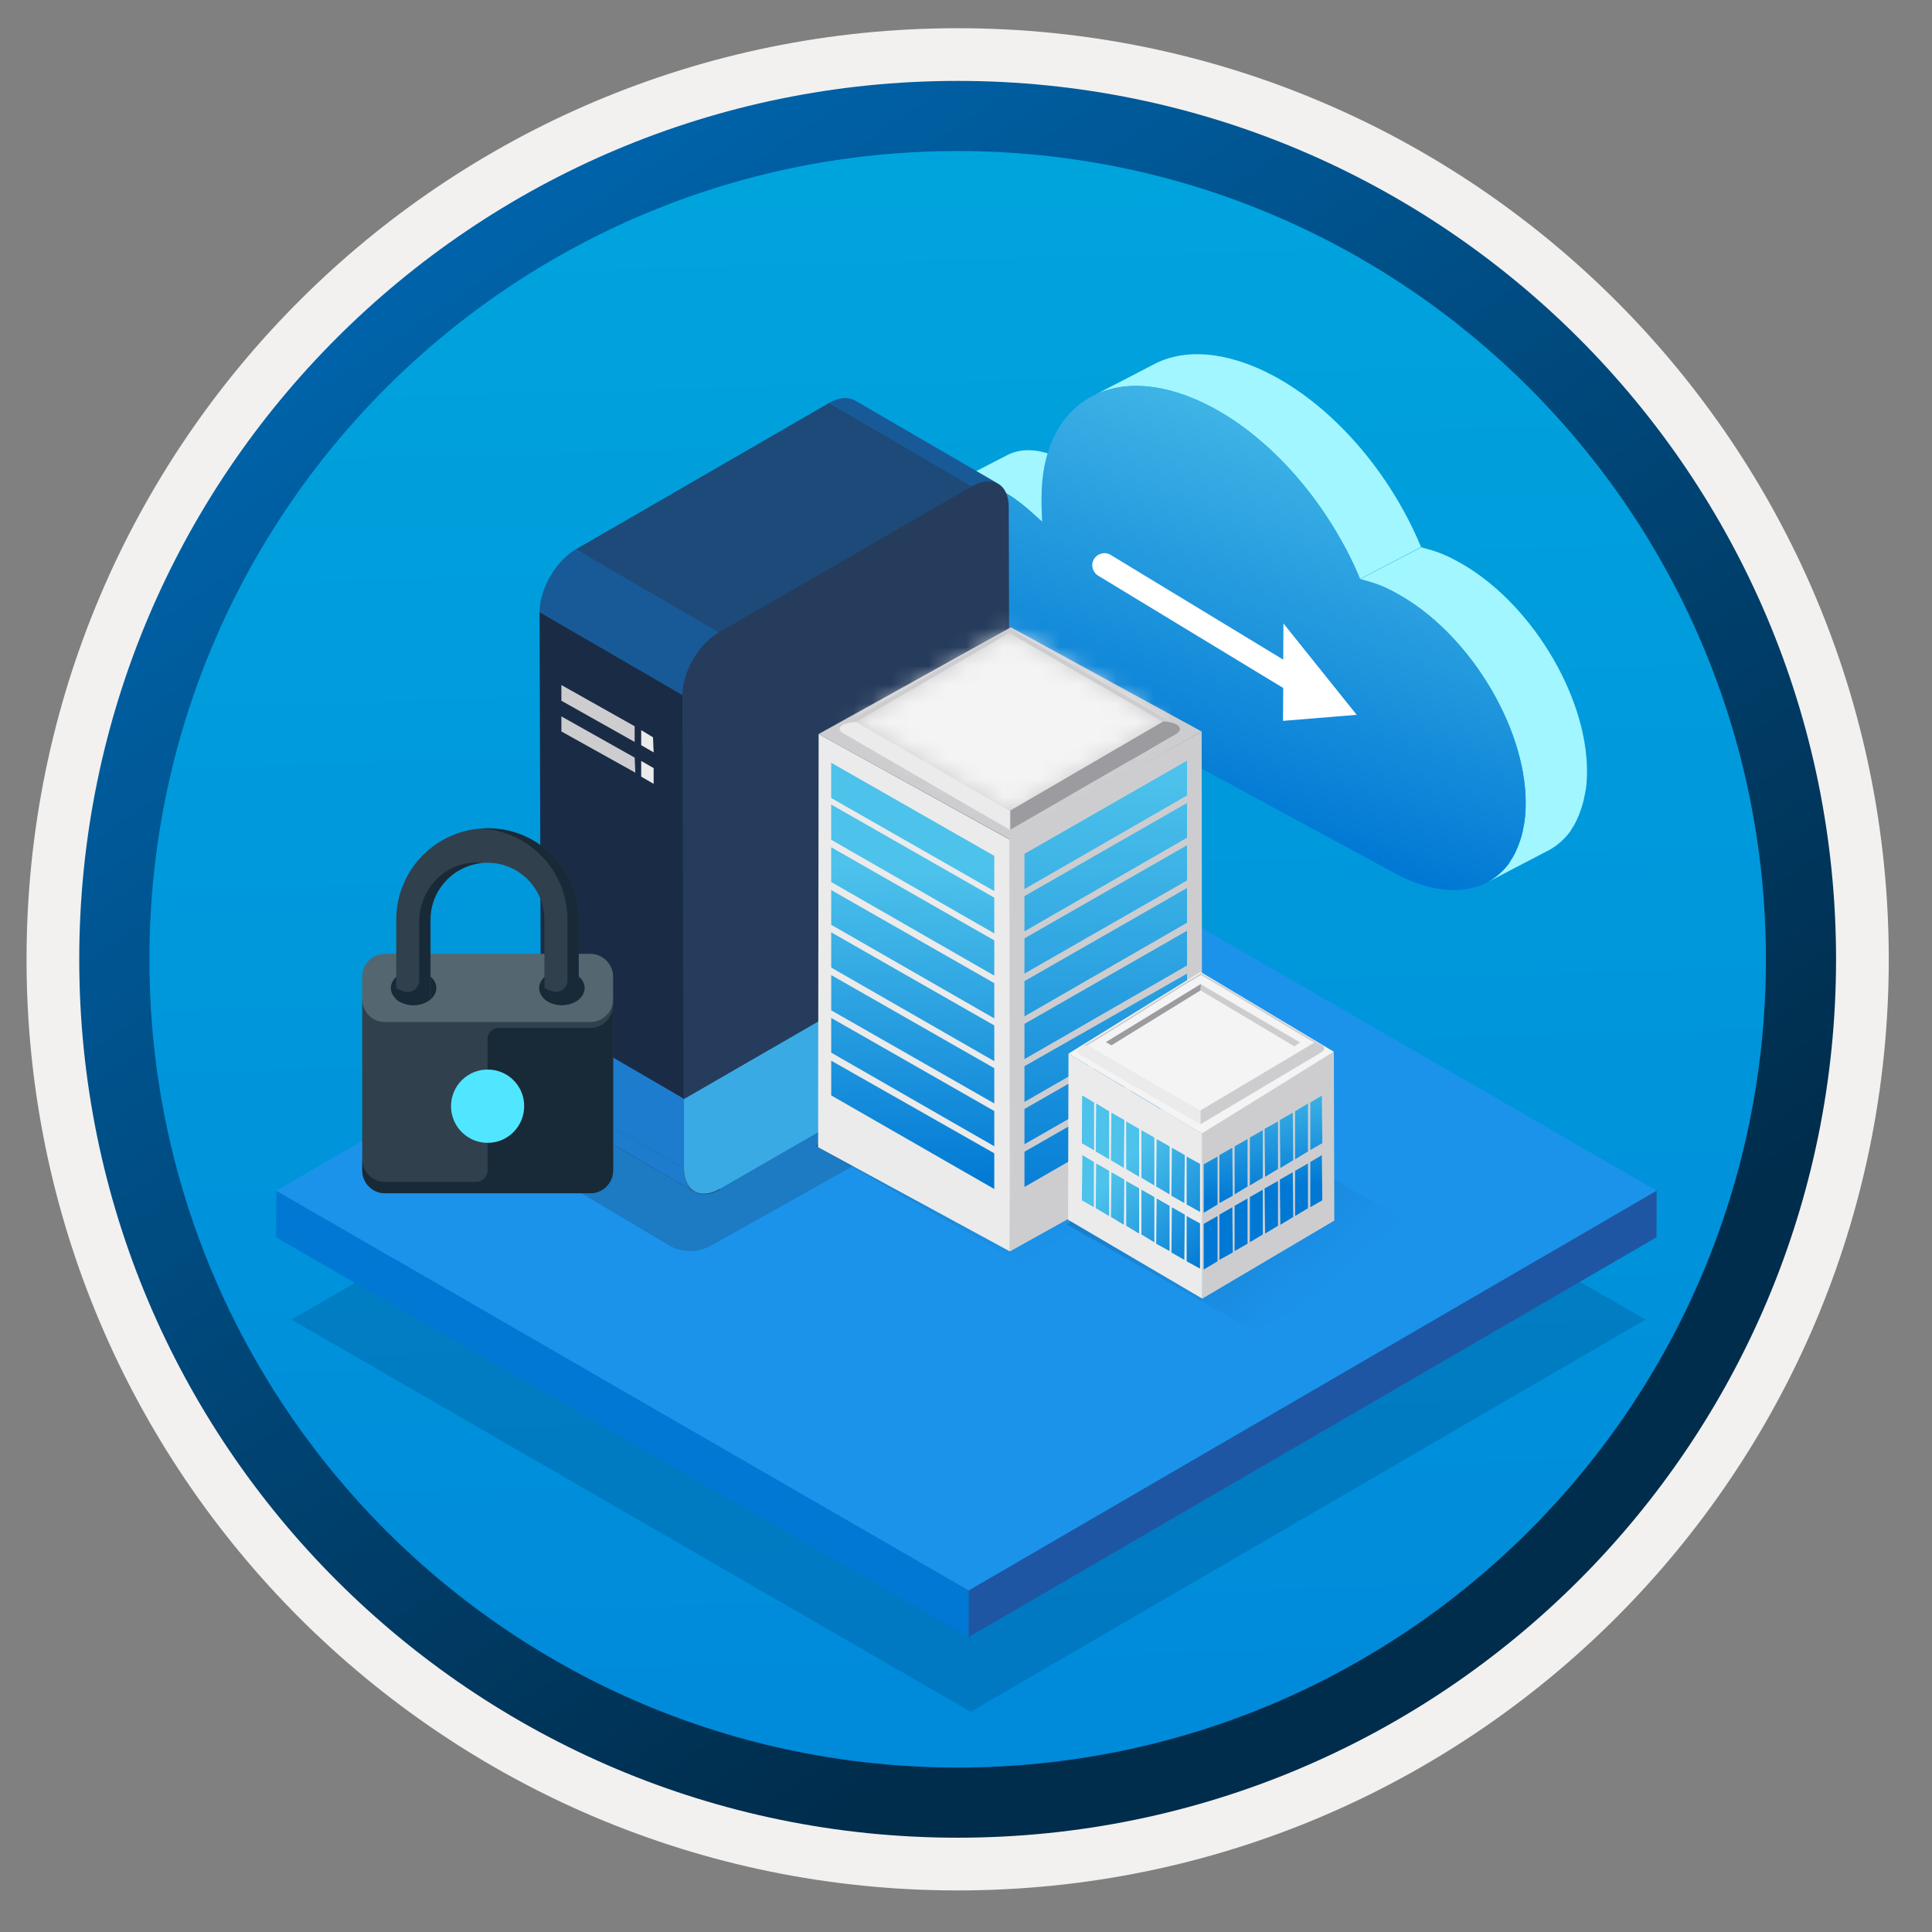 <svg width="103" height="103" viewBox="0 0 103 103" fill="none" xmlns="http://www.w3.org/2000/svg">
<rect x="0" y="0" width="103" height="103" fill="#808080" stroke="none"/>
<path d="M51.055 97.953C25.205 97.953 4.245 77.003 4.245 51.143C4.245 25.283 25.205 4.333 51.055 4.333C76.905 4.333 97.865 25.293 97.865 51.143C97.865 76.993 76.905 97.953 51.055 97.953Z" fill="url(#paint0_linear_814_22935)"/>
<path fill-rule="evenodd" clip-rule="evenodd" d="M96.955 51.144C96.955 76.493 76.405 97.043 51.055 97.043C25.705 97.043 5.155 76.493 5.155 51.144C5.155 25.794 25.705 5.244 51.055 5.244C76.405 5.244 96.955 25.794 96.955 51.144ZM51.055 1.504C78.475 1.504 100.695 23.724 100.695 51.144C100.695 78.564 78.465 100.784 51.055 100.784C23.635 100.784 1.415 78.553 1.415 51.144C1.415 23.724 23.635 1.504 51.055 1.504Z" fill="#F2F1F0"/>
<path fill-rule="evenodd" clip-rule="evenodd" d="M94.145 51.143C94.145 74.943 74.855 94.233 51.055 94.233C27.255 94.233 7.965 74.943 7.965 51.143C7.965 27.343 27.255 8.053 51.055 8.053C74.855 8.053 94.145 27.343 94.145 51.143ZM51.055 4.313C76.915 4.313 97.885 25.283 97.885 51.143C97.885 77.003 76.915 97.973 51.055 97.973C25.195 97.973 4.225 77.003 4.225 51.143C4.225 25.283 25.185 4.313 51.055 4.313Z" fill="url(#paint1_linear_814_22935)"/>
<path opacity="0.1" d="M78.012 57.863L75.147 59.638L50.327 46.023L53.192 44.248L78.012 57.863Z" fill="#1F1D21"/>
<path d="M58.075 25.503C57.636 25.096 57.166 24.763 56.696 24.533C55.517 23.897 54.472 23.865 53.7 24.262L50.473 25.931C51.246 25.524 52.29 25.566 53.47 26.202C53.94 26.442 54.378 26.776 54.848 27.173L55.59 27.84L58.847 26.14L58.075 25.503Z" fill="#A1F6FF"/>
<path d="M75.564 28.707C73.883 24.94 71.022 21.716 67.9 20.037C65.373 18.691 63.087 18.555 61.437 19.463L58.179 21.153C59.829 20.245 62.115 20.381 64.642 21.727C67.775 23.407 70.626 26.672 72.307 30.397L72.505 30.866L75.763 29.166L75.564 28.707Z" fill="#A1F6FF"/>
<path d="M84.607 41.112C84.607 37.012 81.516 31.973 77.684 29.917C77.141 29.615 76.64 29.416 76.139 29.281L75.773 29.177L72.505 30.877L72.871 30.982C73.372 31.117 73.883 31.315 74.416 31.618C78.248 33.673 81.339 38.712 81.339 42.813C81.339 43.282 81.308 43.72 81.203 44.19C81.203 44.221 81.172 44.326 81.172 44.357C81.036 44.931 80.764 45.567 80.566 45.838C80.535 45.87 80.535 45.901 80.504 45.943C80.472 45.974 80.472 46.005 80.441 46.047C80.138 46.454 79.731 46.788 79.334 47.017L82.592 45.317C83.03 45.077 83.396 44.743 83.699 44.346C83.73 44.315 83.73 44.284 83.761 44.242C83.793 44.211 83.793 44.179 83.824 44.138C84.022 43.867 84.294 43.23 84.43 42.656C84.43 42.625 84.461 42.521 84.461 42.489V42.552V42.489C84.576 42.051 84.607 41.582 84.607 41.112Z" fill="#A1F6FF"/>
<path d="M64.642 21.727C67.775 23.406 70.626 26.672 72.307 30.396L72.505 30.866L72.871 30.97C73.372 31.106 73.883 31.304 74.416 31.607C78.248 33.662 81.339 38.701 81.339 42.802C81.339 43.271 81.308 43.709 81.203 44.179C81.203 44.21 81.172 44.314 81.172 44.346C81.036 44.919 80.764 45.556 80.566 45.827C80.535 45.858 80.535 45.89 80.504 45.931C80.472 45.963 80.472 45.994 80.441 46.036C79.198 47.716 76.87 47.914 74.385 46.568L52.958 34.966C51.945 34.298 51.006 33.286 50.306 32.076C49.596 30.866 49.23 29.593 49.23 28.445C49.23 25.962 51.12 24.95 53.438 26.192C53.908 26.432 54.347 26.766 54.817 27.162L55.558 27.83L55.527 26.953C55.527 26.818 55.527 26.682 55.527 26.547C55.527 21.226 59.63 19.045 64.642 21.727Z" fill="url(#paint2_linear_814_22935)"/>
<path d="M72.328 38.108L68.422 33.235L68.412 35.166L59.213 29.584C58.91 29.396 58.513 29.5 58.325 29.803C58.137 30.105 58.242 30.502 58.544 30.69L68.412 36.678L68.401 38.431L72.328 38.108Z" fill="white"/>
<path opacity="0.2" d="M87.722 70.353L51.752 91.257L15.546 70.354L51.517 49.45L87.722 70.353Z" fill="#003067"/>
<path d="M88.321 63.481L51.642 84.796L14.728 63.484L51.407 42.169L88.321 63.481Z" fill="#1B93EB"/>
<path d="M88.32 63.482L88.313 65.962L51.635 87.278L51.641 84.797L88.32 63.482Z" fill="#1F56A3"/>
<path d="M51.642 84.799L51.635 87.279L14.721 65.967L14.728 63.487L51.642 84.799Z" fill="#0078D4"/>
<path opacity="0.2" d="M29.919 62.974L35.617 66.367C36.335 66.802 37.227 66.802 37.944 66.389L53.103 57.885C53.625 57.602 53.625 56.863 53.125 56.558L46.274 52.469L29.962 61.626C29.419 61.93 29.419 62.67 29.919 62.974Z" fill="#1F1D21"/>
<path d="M29.397 59.103L37.031 63.54C37.379 63.736 37.879 63.714 38.401 63.41L30.767 58.973C30.245 59.277 29.745 59.299 29.397 59.103Z" fill="#263C5C"/>
<path d="M29.397 59.103L37.031 63.54C36.683 63.344 36.465 62.909 36.465 62.3L28.831 57.863C28.831 58.472 29.049 58.885 29.397 59.103Z" fill="#263C5C"/>
<path d="M29.397 59.103L37.031 63.54C36.683 63.344 36.465 62.909 36.465 62.3L28.831 57.863C28.831 58.472 29.049 58.885 29.397 59.103Z" fill="#1E7CCE"/>
<path d="M36.465 58.582L28.831 54.145V57.864L36.465 62.301V58.582Z" fill="#1E7CCE"/>
<path d="M53.212 25.784L45.578 21.348C45.23 21.152 44.752 21.174 44.208 21.478L52.538 26.393C53.081 26.089 52.864 25.567 53.212 25.784Z" fill="#185A97"/>
<path d="M36.596 37.158L28.766 32.612L28.831 54.144L36.465 58.581L36.596 37.158Z" fill="#1A2C45"/>
<path d="M52.516 26.349L44.208 21.478L30.702 29.285L38.966 34.288L52.516 26.349Z" fill="#1D4A79"/>
<path d="M39.097 34.159L30.702 29.287C29.636 29.896 28.766 31.397 28.766 32.636L37.052 37.443C37.031 36.225 38.009 34.768 39.097 34.159Z" fill="#185A97"/>
<path d="M36.465 58.582V62.279C36.465 63.497 37.335 63.997 38.401 63.367L51.929 55.58C52.994 54.971 53.864 53.471 53.843 52.253V48.556L36.465 58.582Z" fill="#3AAAE4"/>
<path d="M38.314 33.723C37.248 34.332 36.378 35.833 36.378 37.073L36.444 58.604L53.843 48.556L53.778 27.025C53.778 25.807 52.908 25.306 51.842 25.915L38.314 33.723Z" fill="#263C5C"/>
<path d="M33.835 38.718V39.555L29.929 37.358V36.521L33.835 38.718Z" fill="#CDCDD0"/>
<path d="M34.812 39.309L34.847 40.111L34.184 39.727V38.925L34.812 39.309Z" fill="#EBEBEB"/>
<path d="M33.836 40.39L33.871 41.192L29.929 38.995V38.193L33.836 40.39Z" fill="#CDCDD0"/>
<path d="M34.847 40.95V41.788L34.184 41.404V40.567L34.847 40.95Z" fill="#EBEBEB"/>
<path opacity="0.15" d="M64.465 61.646L53.544 55.287L43.455 61.083L54.376 67.308L64.465 61.646Z" fill="url(#paint3_linear_814_22935)"/>
<path d="M53.893 44.794L53.84 66.716L43.616 61.162L43.643 39.132L53.893 44.794Z" fill="#EBEBEB"/>
<path d="M53.812 44.689L53.839 66.718L64.089 61.003L64.063 39L53.812 44.689Z" fill="#CDCDD0"/>
<path d="M64.063 38.998L53.813 44.741L43.643 39.133L53.893 33.444L64.063 38.998Z" fill="#CDCDD0"/>
<path d="M53.008 45.629V47.507L44.314 42.543V40.665L53.008 45.629Z" fill="url(#paint4_linear_814_22935)"/>
<path d="M53.008 47.856V49.761L44.314 44.77V42.892L53.008 47.856Z" fill="url(#paint5_linear_814_22935)"/>
<path d="M53.008 50.135V52.014L44.314 47.023V45.171L53.008 50.135Z" fill="url(#paint6_linear_814_22935)"/>
<path d="M53.008 52.415V54.293L44.314 49.303V47.451L53.008 52.415Z" fill="url(#paint7_linear_814_22935)"/>
<path d="M53.008 54.669V56.574L44.314 51.583V49.704L53.008 54.669Z" fill="url(#paint8_linear_814_22935)"/>
<path d="M53.008 56.948V58.827L44.314 53.862V51.984L53.008 56.948Z" fill="url(#paint9_linear_814_22935)"/>
<path d="M53.008 59.232V61.11L44.314 56.119V54.268L53.008 59.232Z" fill="url(#paint10_linear_814_22935)"/>
<path d="M53.008 61.485V63.39L44.314 58.399V56.547L53.008 61.485Z" fill="url(#paint11_linear_814_22935)"/>
<path d="M54.617 45.519V47.398L63.284 42.407V40.555L54.617 45.519Z" fill="url(#paint12_linear_814_22935)"/>
<path d="M54.617 47.773V49.651L63.284 44.66V42.809L54.617 47.773Z" fill="url(#paint13_linear_814_22935)"/>
<path d="M54.617 50.026V51.904L63.284 46.94V45.062L54.617 50.026Z" fill="url(#paint14_linear_814_22935)"/>
<path d="M54.617 52.306V54.184L63.284 49.193V47.342L54.617 52.306Z" fill="url(#paint15_linear_814_22935)"/>
<path d="M54.617 54.585V56.464L63.284 51.473V49.621L54.617 54.585Z" fill="url(#paint16_linear_814_22935)"/>
<path d="M54.617 56.842V58.747L63.284 53.756V51.905L54.617 56.842Z" fill="url(#paint17_linear_814_22935)"/>
<path d="M54.617 59.122V61.001L63.284 56.036V54.158L54.617 59.122Z" fill="url(#paint18_linear_814_22935)"/>
<path d="M54.617 61.402V63.28L63.284 58.289V56.438L54.617 61.402Z" fill="url(#paint19_linear_814_22935)"/>
<mask id="mask0_814_22935" style="mask-type:alpha" maskUnits="userSpaceOnUse" x="45" y="33" width="18" height="11">
<path d="M62.028 38.465L53.84 43.228L45.631 38.486L53.822 33.712L62.028 38.465Z" fill="#CDCDD0"/>
</mask>
<g mask="url(#mask0_814_22935)">
<path d="M63.711 37.925C63.72 34.769 59.314 32.199 53.869 32.183C48.425 32.168 44.004 34.713 43.995 37.869C43.986 41.024 48.392 43.594 53.837 43.61C59.281 43.625 63.702 41.08 63.711 37.925Z" fill="#F4F4F4"/>
</g>
<path d="M53.812 33.501C56.764 35.218 59.742 36.935 62.721 38.653C62.587 38.572 62.372 38.518 62.023 38.492L53.812 33.742C53.812 33.554 53.812 33.501 53.812 33.501Z" fill="#CDCDD0"/>
<path d="M44.931 38.653C47.587 37.096 50.27 35.567 52.927 34.011C53.195 33.849 53.544 33.662 53.812 33.501C53.812 33.501 53.812 33.554 53.812 33.742L45.628 38.492C45.279 38.518 45.065 38.572 44.931 38.653Z" fill="#CDCDD0"/>
<path d="M53.866 44.256C52.685 43.558 51.478 42.887 50.297 42.19C48.499 41.143 46.728 40.123 44.931 39.077C44.85 39.023 44.797 38.97 44.77 38.916C44.716 38.809 44.85 38.54 45.628 38.487L53.839 43.236C53.839 43.746 53.839 44.095 53.839 44.175C53.866 44.229 53.866 44.256 53.866 44.256Z" fill="#EBEBEB"/>
<path d="M62.748 39.104L61.862 39.614C61.272 39.963 60.682 40.312 60.091 40.634L59.206 41.144L58.32 41.653C56.845 42.512 55.369 43.371 53.866 44.229C53.866 44.229 53.866 44.203 53.866 44.149C53.866 44.041 53.866 43.719 53.866 43.21L62.023 38.46C62.801 38.514 62.936 38.782 62.909 38.89C62.882 38.997 62.801 39.051 62.748 39.104Z" fill="#9B9BA0"/>
<path opacity="0.15" d="M76.129 65.791L66.117 59.961L56.867 65.275L66.879 70.982L76.129 65.791Z" fill="url(#paint20_linear_814_22935)"/>
<path d="M64.124 60.476L64.099 69.234L56.94 65.028L56.965 56.171L64.124 60.476Z" fill="#EBEBEB"/>
<path d="M64.075 60.374L64.099 69.231L71.135 65.073L71.111 56.069L64.075 60.374Z" fill="#CDCDD0"/>
<path d="M71.111 56.072L64.075 60.426L56.965 56.17L64.001 51.815L71.111 56.072Z" fill="#F4F4F4"/>
<path d="M60.04 59.787V62.321L60.729 62.739V60.181L60.04 59.787Z" fill="url(#paint21_linear_814_22935)"/>
<path d="M57.703 58.409L57.678 60.943L58.318 61.312V58.778L57.703 58.409Z" fill="url(#paint22_linear_814_22935)"/>
<path d="M61.664 60.723L61.639 63.257L62.353 63.675V61.117L61.664 60.723Z" fill="url(#paint23_linear_814_22935)"/>
<path d="M58.441 58.828L58.416 61.387L59.13 61.805V59.246L58.441 58.828Z" fill="url(#paint24_linear_814_22935)"/>
<path d="M59.253 59.319L59.228 61.853L59.917 62.271L59.941 59.713L59.253 59.319Z" fill="url(#paint25_linear_814_22935)"/>
<path d="M63.976 64.608V62.049L63.263 61.655V64.214L63.976 64.608Z" fill="url(#paint26_linear_814_22935)"/>
<path d="M62.475 61.187L62.451 63.746L63.14 64.139L63.164 61.581L62.475 61.187Z" fill="url(#paint27_linear_814_22935)"/>
<path d="M60.852 60.251V62.785L61.541 63.203V60.645L60.852 60.251Z" fill="url(#paint28_linear_814_22935)"/>
<path d="M60.04 62.961V65.348L60.729 65.766V63.355L60.04 62.961Z" fill="url(#paint29_linear_814_22935)"/>
<path d="M57.703 61.58L57.678 63.991L58.318 64.36V61.949L57.703 61.58Z" fill="url(#paint30_linear_814_22935)"/>
<path d="M57.703 58.409L57.678 60.943L58.318 61.312V58.778L57.703 58.409Z" fill="url(#paint31_linear_814_22935)"/>
<path d="M61.664 63.894L61.639 66.305L62.353 66.698V64.287L61.664 63.894Z" fill="url(#paint32_linear_814_22935)"/>
<path d="M58.441 62.025L58.416 64.412L59.13 64.83V62.419L58.441 62.025Z" fill="url(#paint33_linear_814_22935)"/>
<path d="M59.253 62.493L59.228 64.88L59.917 65.298L59.941 62.887L59.253 62.493Z" fill="url(#paint34_linear_814_22935)"/>
<path d="M63.976 67.634V65.223L63.263 64.83V67.241L63.976 67.634Z" fill="url(#paint35_linear_814_22935)"/>
<path d="M62.475 64.362L62.451 66.773L63.14 67.166L63.164 64.755L62.475 64.362Z" fill="url(#paint36_linear_814_22935)"/>
<path d="M60.852 63.426V65.812L61.541 66.23V63.819L60.852 63.426Z" fill="url(#paint37_linear_814_22935)"/>
<path d="M68.134 59.787V62.321L67.445 62.739L67.42 60.181L68.134 59.787Z" fill="url(#paint38_linear_814_22935)"/>
<path d="M70.471 58.409L70.496 60.943L69.856 61.312V58.778L70.471 58.409Z" fill="url(#paint39_linear_814_22935)"/>
<path d="M66.51 60.723V63.257L65.821 63.675V61.117L66.51 60.723Z" fill="url(#paint40_linear_814_22935)"/>
<path d="M69.733 58.828V61.387L69.044 61.805V59.246L69.733 58.828Z" fill="url(#paint41_linear_814_22935)"/>
<path d="M68.921 59.319L68.946 61.853L68.257 62.271L68.232 59.713L68.921 59.319Z" fill="url(#paint42_linear_814_22935)"/>
<path d="M64.173 64.657V62.074L64.911 61.655V64.214L64.173 64.657Z" fill="url(#paint43_linear_814_22935)"/>
<path d="M65.698 61.187L65.723 63.746L65.01 64.139V61.581L65.698 61.187Z" fill="url(#paint44_linear_814_22935)"/>
<path d="M67.322 60.251V62.785L66.633 63.203V60.645L67.322 60.251Z" fill="url(#paint45_linear_814_22935)"/>
<path d="M68.134 62.961V65.348L67.445 65.766L67.42 63.355L68.134 62.961Z" fill="url(#paint46_linear_814_22935)"/>
<path d="M70.471 61.58L70.496 63.991L69.856 64.36V61.949L70.471 61.58Z" fill="url(#paint47_linear_814_22935)"/>
<path d="M66.51 63.894V66.305L65.821 66.698V64.287L66.51 63.894Z" fill="url(#paint48_linear_814_22935)"/>
<path d="M69.733 62.025V64.412L69.044 64.83V62.419L69.733 62.025Z" fill="url(#paint49_linear_814_22935)"/>
<path d="M68.921 62.493L68.946 64.88L68.257 65.298L68.232 62.887L68.921 62.493Z" fill="url(#paint50_linear_814_22935)"/>
<path d="M64.173 67.683V65.248L64.911 64.83V67.241L64.173 67.683Z" fill="url(#paint51_linear_814_22935)"/>
<path d="M65.698 64.362L65.723 66.773L65.01 67.166V64.755L65.698 64.362Z" fill="url(#paint52_linear_814_22935)"/>
<path d="M67.322 63.426V65.812L66.633 66.23V63.819L67.322 63.426Z" fill="url(#paint53_linear_814_22935)"/>
<path d="M64.026 51.887C66.117 53.093 68.331 54.47 70.422 55.7C70.348 55.651 70.225 55.627 70.053 55.602L64.026 51.986C64.026 51.912 64.026 51.887 64.026 51.887Z" fill="#CDCDD0"/>
<path d="M57.629 55.826C59.72 54.62 61.959 53.095 64.05 51.865C64.05 51.865 64.05 51.89 64.05 51.988L57.998 55.728C57.826 55.752 57.703 55.777 57.629 55.826Z" fill="#CDCDD0"/>
<path d="M70.053 55.577C68.183 56.66 65.846 58.111 63.976 59.194C62.082 58.111 59.868 56.807 57.974 55.725C59.843 54.643 62.156 53.068 64.026 51.986C65.92 53.068 68.183 54.495 70.053 55.577Z" fill="#F4F4F4"/>
<path d="M63.976 59.933C61.885 58.728 59.696 57.473 57.605 56.243C57.531 56.194 57.481 56.145 57.457 56.071C57.432 55.972 57.531 55.776 57.974 55.726L63.976 59.195C63.976 59.515 63.976 59.761 63.976 59.859C63.976 59.909 63.976 59.933 63.976 59.933Z" fill="#EBEBEB"/>
<path d="M70.447 56.099C70.447 56.099 64.616 59.568 64.001 59.937C64.001 59.937 64.001 59.518 64.001 59.199L70.078 55.582C70.545 55.631 70.619 55.828 70.594 55.926C70.545 56.025 70.496 56.074 70.447 56.099Z" fill="#CDCDD0"/>
<path d="M64.001 52.8L64.026 52.48L69.315 55.58L68.995 55.776L64.001 52.8Z" fill="#CDCDD0"/>
<path d="M64.001 52.801L64.025 52.457L58.958 55.557L59.253 55.729L64.001 52.801Z" fill="#9B9BA0"/>
<path fill-rule="evenodd" clip-rule="evenodd" d="M32.686 62.404C32.686 63.072 32.134 63.616 31.474 63.616H20.524C19.864 63.616 19.312 63.072 19.312 62.404V53.276H32.686V62.404Z" fill="#30404D"/>
<path fill-rule="evenodd" clip-rule="evenodd" d="M32.686 53.278C32.686 53.945 32.134 54.489 31.474 54.489H20.524C19.864 54.498 19.312 53.945 19.312 53.278V52.065C19.312 51.398 19.864 50.853 20.524 50.853H31.474C32.142 50.853 32.686 51.406 32.686 52.065V53.278Z" fill="#546670"/>
<path fill-rule="evenodd" clip-rule="evenodd" d="M31.474 54.801H26.601C26.271 54.801 25.991 55.073 25.991 55.411V62.403C25.991 62.733 25.719 63.013 25.381 63.013H20.524C19.864 63.013 19.312 62.461 19.312 61.793V62.403C19.312 63.071 19.864 63.615 20.524 63.615H31.474C32.142 63.615 32.686 63.063 32.686 62.403V53.58C32.686 54.248 32.142 54.801 31.474 54.801Z" fill="#182A37"/>
<path fill-rule="evenodd" clip-rule="evenodd" d="M25.999 57.02C24.919 57.02 24.045 57.894 24.045 58.974C24.045 60.054 24.919 60.928 25.999 60.928C27.079 60.928 27.945 60.046 27.945 58.974C27.953 57.894 27.079 57.02 25.999 57.02Z" fill="#50E6FF"/>
<path fill-rule="evenodd" clip-rule="evenodd" d="M23.262 52.675C23.262 53.178 22.717 53.59 22.049 53.59C21.382 53.59 20.837 53.178 20.837 52.675C20.837 52.172 21.382 51.76 22.049 51.76C22.717 51.76 23.262 52.164 23.262 52.675Z" fill="#182A37"/>
<path fill-rule="evenodd" clip-rule="evenodd" d="M31.169 52.675C31.169 53.178 30.625 53.59 29.957 53.59C29.289 53.59 28.745 53.186 28.745 52.675C28.745 52.172 29.289 51.76 29.957 51.76C30.625 51.752 31.169 52.164 31.169 52.675Z" fill="#182A37"/>
<path fill-rule="evenodd" clip-rule="evenodd" d="M25.999 44.157C23.311 44.157 21.126 46.334 21.126 49.03V53.276C21.349 53.466 21.67 53.59 22.041 53.59C22.412 53.59 22.726 53.466 22.956 53.276V49.03C22.956 47.356 24.325 45.996 25.991 45.996C27.665 45.996 29.025 47.364 29.025 49.03V52.675C29.025 53.004 29.429 53.285 29.94 53.285C30.443 53.285 30.855 53.013 30.855 52.675V49.03C30.864 46.334 28.679 44.157 25.999 44.157Z" fill="#30404D"/>
<path fill-rule="evenodd" clip-rule="evenodd" d="M24.251 46.21C23.08 46.705 22.346 47.892 22.346 49.162V52.278C22.346 52.674 21.967 52.971 21.579 52.864C21.39 52.814 21.225 52.748 21.118 52.658V53.268C21.34 53.458 21.662 53.581 22.033 53.581C22.132 53.581 22.239 53.573 22.338 53.548C22.396 53.54 22.453 53.523 22.519 53.507C22.544 53.499 22.577 53.49 22.602 53.474C22.643 53.458 22.684 53.441 22.717 53.416C22.734 53.408 22.759 53.4 22.775 53.383C22.833 53.35 22.882 53.309 22.94 53.276V49.038C22.94 47.463 24.144 46.16 25.677 46.012C25.24 45.946 24.754 46.004 24.251 46.21Z" fill="#182A37"/>
<path fill-rule="evenodd" clip-rule="evenodd" d="M25.999 44.157C25.9 44.157 25.793 44.165 25.694 44.174C28.242 44.339 30.253 46.441 30.253 49.022V52.27C30.253 52.666 29.874 52.963 29.487 52.856C29.297 52.806 29.132 52.74 29.025 52.65V53.26C29.248 53.45 29.577 53.573 29.94 53.573C30.303 53.573 30.625 53.45 30.855 53.26V49.022C30.864 46.334 28.679 44.157 25.999 44.157Z" fill="#182A37"/>
<defs>
<linearGradient id="paint0_linear_814_22935" x1="49.281" y1="-13.646" x2="53.263" y2="132.124" gradientUnits="userSpaceOnUse">
<stop stop-color="#00ABDE"/>
<stop offset="1" stop-color="#007ED8"/>
</linearGradient>
<linearGradient id="paint1_linear_814_22935" x1="2.486" y1="-20.479" x2="98.013" y2="120.402" gradientUnits="userSpaceOnUse">
<stop stop-color="#007ED8"/>
<stop offset="0.707" stop-color="#002D4C"/>
</linearGradient>
<linearGradient id="paint2_linear_814_22935" x1="71.001" y1="18.81" x2="57.204" y2="60.046" gradientUnits="userSpaceOnUse">
<stop stop-color="#4DC1EA"/>
<stop offset="0.585" stop-color="#0078D4"/>
</linearGradient>
<linearGradient id="paint3_linear_814_22935" x1="49.083" y1="55.751" x2="59.563" y2="67.624" gradientUnits="userSpaceOnUse">
<stop/>
<stop offset="0.822" stop-opacity="0"/>
</linearGradient>
<linearGradient id="paint4_linear_814_22935" x1="49.26" y1="65.699" x2="48.636" y2="43.122" gradientUnits="userSpaceOnUse">
<stop stop-color="#0078D4"/>
<stop offset="0.848" stop-color="#4DC2EB"/>
</linearGradient>
<linearGradient id="paint5_linear_814_22935" x1="49.193" y1="65.524" x2="48.57" y2="42.947" gradientUnits="userSpaceOnUse">
<stop stop-color="#0078D4"/>
<stop offset="0.848" stop-color="#4DC2EB"/>
</linearGradient>
<linearGradient id="paint6_linear_814_22935" x1="49.122" y1="65.219" x2="48.498" y2="42.642" gradientUnits="userSpaceOnUse">
<stop stop-color="#0078D4"/>
<stop offset="0.848" stop-color="#4DC2EB"/>
</linearGradient>
<linearGradient id="paint7_linear_814_22935" x1="49.051" y1="64.915" x2="48.427" y2="42.338" gradientUnits="userSpaceOnUse">
<stop stop-color="#0078D4"/>
<stop offset="0.848" stop-color="#4DC2EB"/>
</linearGradient>
<linearGradient id="paint8_linear_814_22935" x1="48.98" y1="64.611" x2="48.356" y2="42.034" gradientUnits="userSpaceOnUse">
<stop stop-color="#0078D4"/>
<stop offset="0.848" stop-color="#4DC2EB"/>
</linearGradient>
<linearGradient id="paint9_linear_814_22935" x1="48.908" y1="64.306" x2="48.285" y2="41.729" gradientUnits="userSpaceOnUse">
<stop stop-color="#0078D4"/>
<stop offset="0.848" stop-color="#4DC2EB"/>
</linearGradient>
<linearGradient id="paint10_linear_814_22935" x1="48.837" y1="64.005" x2="48.214" y2="41.428" gradientUnits="userSpaceOnUse">
<stop stop-color="#0078D4"/>
<stop offset="0.848" stop-color="#4DC2EB"/>
</linearGradient>
<linearGradient id="paint11_linear_814_22935" x1="48.766" y1="63.701" x2="48.142" y2="41.124" gradientUnits="userSpaceOnUse">
<stop stop-color="#0078D4"/>
<stop offset="0.848" stop-color="#4DC2EB"/>
</linearGradient>
<linearGradient id="paint12_linear_814_22935" x1="59.108" y1="68.161" x2="58.893" y2="36.34" gradientUnits="userSpaceOnUse">
<stop stop-color="#0078D4"/>
<stop offset="0.848" stop-color="#4DC2EB"/>
</linearGradient>
<linearGradient id="paint13_linear_814_22935" x1="59.091" y1="67.991" x2="58.876" y2="36.169" gradientUnits="userSpaceOnUse">
<stop stop-color="#0078D4"/>
<stop offset="0.848" stop-color="#4DC2EB"/>
</linearGradient>
<linearGradient id="paint14_linear_814_22935" x1="59.074" y1="67.672" x2="58.859" y2="35.851" gradientUnits="userSpaceOnUse">
<stop stop-color="#0078D4"/>
<stop offset="0.848" stop-color="#4DC2EB"/>
</linearGradient>
<linearGradient id="paint15_linear_814_22935" x1="59.056" y1="67.353" x2="58.841" y2="35.532" gradientUnits="userSpaceOnUse">
<stop stop-color="#0078D4"/>
<stop offset="0.848" stop-color="#4DC2EB"/>
</linearGradient>
<linearGradient id="paint16_linear_814_22935" x1="59.039" y1="67.035" x2="58.824" y2="35.213" gradientUnits="userSpaceOnUse">
<stop stop-color="#0078D4"/>
<stop offset="0.848" stop-color="#4DC2EB"/>
</linearGradient>
<linearGradient id="paint17_linear_814_22935" x1="59.021" y1="66.72" x2="58.806" y2="34.898" gradientUnits="userSpaceOnUse">
<stop stop-color="#0078D4"/>
<stop offset="0.848" stop-color="#4DC2EB"/>
</linearGradient>
<linearGradient id="paint18_linear_814_22935" x1="59.004" y1="66.401" x2="58.789" y2="34.58" gradientUnits="userSpaceOnUse">
<stop stop-color="#0078D4"/>
<stop offset="0.848" stop-color="#4DC2EB"/>
</linearGradient>
<linearGradient id="paint19_linear_814_22935" x1="58.986" y1="66.082" x2="58.771" y2="34.261" gradientUnits="userSpaceOnUse">
<stop stop-color="#0078D4"/>
<stop offset="0.848" stop-color="#4DC2EB"/>
</linearGradient>
<linearGradient id="paint20_linear_814_22935" x1="62.022" y1="60.377" x2="71.63" y2="71.262" gradientUnits="userSpaceOnUse">
<stop/>
<stop offset="0.822" stop-opacity="0"/>
</linearGradient>
<linearGradient id="paint21_linear_814_22935" x1="66.424" y1="67.289" x2="59.509" y2="60.373" gradientUnits="userSpaceOnUse">
<stop stop-color="#0078D4"/>
<stop offset="0.848" stop-color="#4DC2EB"/>
</linearGradient>
<linearGradient id="paint22_linear_814_22935" x1="66.352" y1="68.214" x2="59.394" y2="61.255" gradientUnits="userSpaceOnUse">
<stop stop-color="#0078D4"/>
<stop offset="0.848" stop-color="#4DC2EB"/>
</linearGradient>
<linearGradient id="paint23_linear_814_22935" x1="66.507" y1="66.699" x2="59.593" y2="59.785" gradientUnits="userSpaceOnUse">
<stop stop-color="#0078D4"/>
<stop offset="0.848" stop-color="#4DC2EB"/>
</linearGradient>
<linearGradient id="paint24_linear_814_22935" x1="66.342" y1="67.88" x2="59.426" y2="60.964" gradientUnits="userSpaceOnUse">
<stop stop-color="#0078D4"/>
<stop offset="0.848" stop-color="#4DC2EB"/>
</linearGradient>
<linearGradient id="paint25_linear_814_22935" x1="66.383" y1="67.583" x2="59.468" y2="60.668" gradientUnits="userSpaceOnUse">
<stop stop-color="#0078D4"/>
<stop offset="0.848" stop-color="#4DC2EB"/>
</linearGradient>
<linearGradient id="paint26_linear_814_22935" x1="66.305" y1="65.817" x2="59.902" y2="59.414" gradientUnits="userSpaceOnUse">
<stop stop-color="#0078D4"/>
<stop offset="0.848" stop-color="#4DC2EB"/>
</linearGradient>
<linearGradient id="paint27_linear_814_22935" x1="66.548" y1="66.4" x2="59.635" y2="59.487" gradientUnits="userSpaceOnUse">
<stop stop-color="#0078D4"/>
<stop offset="0.848" stop-color="#4DC2EB"/>
</linearGradient>
<linearGradient id="paint28_linear_814_22935" x1="66.465" y1="66.989" x2="59.551" y2="60.075" gradientUnits="userSpaceOnUse">
<stop stop-color="#0078D4"/>
<stop offset="0.848" stop-color="#4DC2EB"/>
</linearGradient>
<linearGradient id="paint29_linear_814_22935" x1="64.478" y1="68.446" x2="57.849" y2="61.818" gradientUnits="userSpaceOnUse">
<stop stop-color="#0078D4"/>
<stop offset="0.848" stop-color="#4DC2EB"/>
</linearGradient>
<linearGradient id="paint30_linear_814_22935" x1="64.291" y1="69.253" x2="57.63" y2="62.592" gradientUnits="userSpaceOnUse">
<stop stop-color="#0078D4"/>
<stop offset="0.848" stop-color="#4DC2EB"/>
</linearGradient>
<linearGradient id="paint31_linear_814_22935" x1="66.352" y1="68.214" x2="59.394" y2="61.255" gradientUnits="userSpaceOnUse">
<stop stop-color="#0078D4"/>
<stop offset="0.848" stop-color="#4DC2EB"/>
</linearGradient>
<linearGradient id="paint32_linear_814_22935" x1="64.624" y1="67.917" x2="57.996" y2="61.289" gradientUnits="userSpaceOnUse">
<stop stop-color="#0078D4"/>
<stop offset="0.848" stop-color="#4DC2EB"/>
</linearGradient>
<linearGradient id="paint33_linear_814_22935" x1="64.332" y1="68.972" x2="57.703" y2="62.343" gradientUnits="userSpaceOnUse">
<stop stop-color="#0078D4"/>
<stop offset="0.848" stop-color="#4DC2EB"/>
</linearGradient>
<linearGradient id="paint34_linear_814_22935" x1="64.404" y1="68.709" x2="57.776" y2="62.081" gradientUnits="userSpaceOnUse">
<stop stop-color="#0078D4"/>
<stop offset="0.848" stop-color="#4DC2EB"/>
</linearGradient>
<linearGradient id="paint35_linear_814_22935" x1="64.623" y1="67.239" x2="58.484" y2="61.1" gradientUnits="userSpaceOnUse">
<stop stop-color="#0078D4"/>
<stop offset="0.848" stop-color="#4DC2EB"/>
</linearGradient>
<linearGradient id="paint36_linear_814_22935" x1="64.697" y1="67.654" x2="58.07" y2="61.027" gradientUnits="userSpaceOnUse">
<stop stop-color="#0078D4"/>
<stop offset="0.848" stop-color="#4DC2EB"/>
</linearGradient>
<linearGradient id="paint37_linear_814_22935" x1="64.55" y1="68.179" x2="57.923" y2="61.552" gradientUnits="userSpaceOnUse">
<stop stop-color="#0078D4"/>
<stop offset="0.848" stop-color="#4DC2EB"/>
</linearGradient>
<linearGradient id="paint38_linear_814_22935" x1="68.239" y1="63.917" x2="66.843" y2="55.778" gradientUnits="userSpaceOnUse">
<stop stop-color="#0078D4"/>
<stop offset="0.848" stop-color="#4DC2EB"/>
</linearGradient>
<linearGradient id="paint39_linear_814_22935" x1="70.831" y1="63.749" x2="69.431" y2="55.585" gradientUnits="userSpaceOnUse">
<stop stop-color="#0078D4"/>
<stop offset="0.848" stop-color="#4DC2EB"/>
</linearGradient>
<linearGradient id="paint40_linear_814_22935" x1="66.486" y1="64.04" x2="65.091" y2="55.902" gradientUnits="userSpaceOnUse">
<stop stop-color="#0078D4"/>
<stop offset="0.848" stop-color="#4DC2EB"/>
</linearGradient>
<linearGradient id="paint41_linear_814_22935" x1="69.99" y1="63.797" x2="68.595" y2="55.656" gradientUnits="userSpaceOnUse">
<stop stop-color="#0078D4"/>
<stop offset="0.848" stop-color="#4DC2EB"/>
</linearGradient>
<linearGradient id="paint42_linear_814_22935" x1="69.115" y1="63.856" x2="67.719" y2="55.716" gradientUnits="userSpaceOnUse">
<stop stop-color="#0078D4"/>
<stop offset="0.848" stop-color="#4DC2EB"/>
</linearGradient>
<linearGradient id="paint43_linear_814_22935" x1="64.703" y1="64.116" x2="63.335" y2="56.138" gradientUnits="userSpaceOnUse">
<stop stop-color="#0078D4"/>
<stop offset="0.848" stop-color="#4DC2EB"/>
</linearGradient>
<linearGradient id="paint44_linear_814_22935" x1="65.61" y1="64.097" x2="64.215" y2="55.96" gradientUnits="userSpaceOnUse">
<stop stop-color="#0078D4"/>
<stop offset="0.848" stop-color="#4DC2EB"/>
</linearGradient>
<linearGradient id="paint45_linear_814_22935" x1="67.362" y1="63.975" x2="65.967" y2="55.836" gradientUnits="userSpaceOnUse">
<stop stop-color="#0078D4"/>
<stop offset="0.848" stop-color="#4DC2EB"/>
</linearGradient>
<linearGradient id="paint46_linear_814_22935" x1="67.623" y1="63.431" x2="66.302" y2="55.724" gradientUnits="userSpaceOnUse">
<stop stop-color="#0078D4"/>
<stop offset="0.848" stop-color="#4DC2EB"/>
</linearGradient>
<linearGradient id="paint47_linear_814_22935" x1="70.203" y1="63.184" x2="68.878" y2="55.459" gradientUnits="userSpaceOnUse">
<stop stop-color="#0078D4"/>
<stop offset="0.848" stop-color="#4DC2EB"/>
</linearGradient>
<linearGradient id="paint48_linear_814_22935" x1="65.878" y1="63.594" x2="64.557" y2="55.888" gradientUnits="userSpaceOnUse">
<stop stop-color="#0078D4"/>
<stop offset="0.848" stop-color="#4DC2EB"/>
</linearGradient>
<linearGradient id="paint49_linear_814_22935" x1="69.367" y1="63.265" x2="68.046" y2="55.556" gradientUnits="userSpaceOnUse">
<stop stop-color="#0078D4"/>
<stop offset="0.848" stop-color="#4DC2EB"/>
</linearGradient>
<linearGradient id="paint50_linear_814_22935" x1="68.495" y1="63.348" x2="67.174" y2="55.64" gradientUnits="userSpaceOnUse">
<stop stop-color="#0078D4"/>
<stop offset="0.848" stop-color="#4DC2EB"/>
</linearGradient>
<linearGradient id="paint51_linear_814_22935" x1="64.114" y1="63.786" x2="62.819" y2="56.228" gradientUnits="userSpaceOnUse">
<stop stop-color="#0078D4"/>
<stop offset="0.848" stop-color="#4DC2EB"/>
</linearGradient>
<linearGradient id="paint52_linear_814_22935" x1="65.006" y1="63.677" x2="63.685" y2="55.972" gradientUnits="userSpaceOnUse">
<stop stop-color="#0078D4"/>
<stop offset="0.848" stop-color="#4DC2EB"/>
</linearGradient>
<linearGradient id="paint53_linear_814_22935" x1="66.751" y1="63.511" x2="65.43" y2="55.804" gradientUnits="userSpaceOnUse">
<stop stop-color="#0078D4"/>
<stop offset="0.848" stop-color="#4DC2EB"/>
</linearGradient>
</defs>
</svg>
